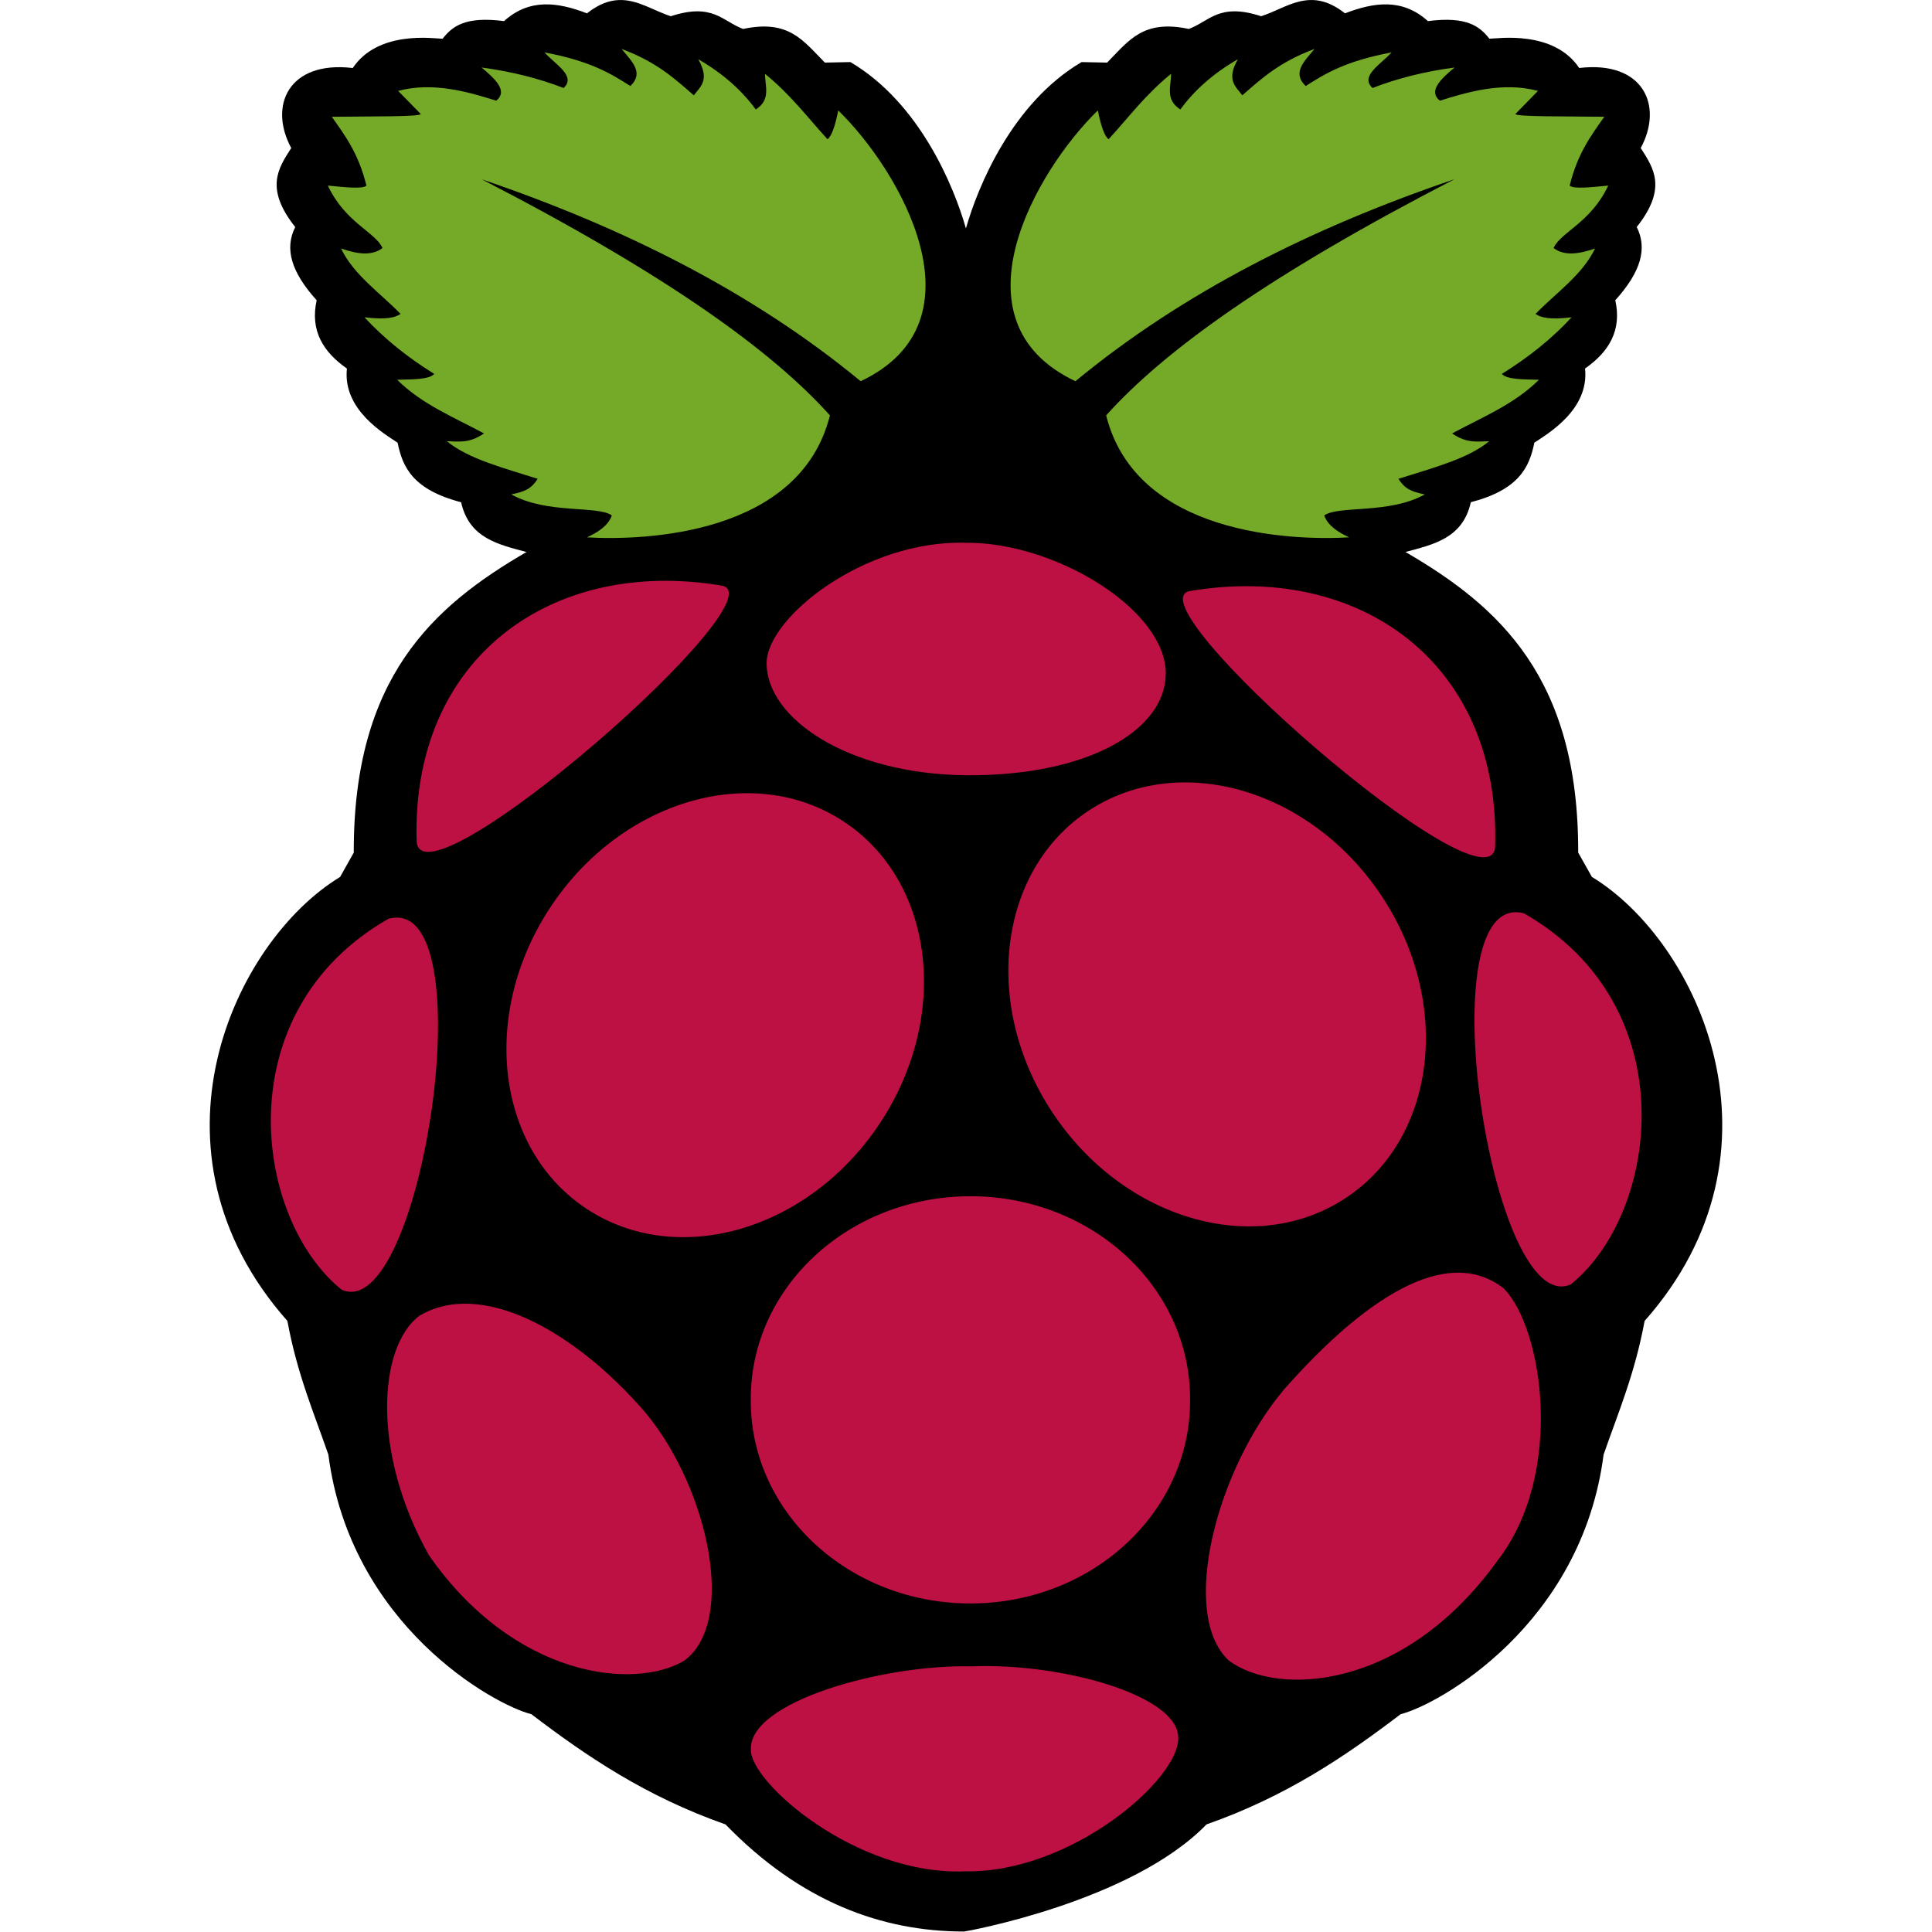 <svg width="53" height="53" viewBox="0 0 53 53" fill="none" xmlns="http://www.w3.org/2000/svg">
<path d="M16.985 0.001C16.717 0.009 16.429 0.108 16.102 0.366C15.3 0.057 14.522 -0.05 13.827 0.579C12.754 0.44 12.405 0.727 12.141 1.063C11.905 1.058 10.377 0.82 9.677 1.866C7.916 1.657 7.36 2.901 7.99 4.061C7.631 4.618 7.258 5.168 8.099 6.229C7.801 6.82 7.986 7.461 8.687 8.237C8.502 9.068 8.865 9.654 9.517 10.111C9.395 11.248 10.56 11.909 10.908 12.145C11.041 12.807 11.319 13.432 12.65 13.778C12.869 14.765 13.668 14.936 14.443 15.143C11.884 16.63 9.69 18.587 9.705 23.389L9.33 24.057C6.396 25.841 3.756 31.576 7.884 36.237C8.153 37.696 8.606 38.744 9.008 39.904C9.61 44.578 13.54 46.766 14.577 47.025C16.096 48.182 17.714 49.28 19.903 50.049C21.966 52.177 24.202 52.988 26.45 52.987C26.483 52.987 31.033 52.177 33.097 50.049C35.286 49.28 36.904 48.182 38.423 47.025C39.459 46.766 43.389 44.578 43.991 39.904C44.394 38.744 44.846 37.696 45.116 36.237C49.243 31.576 46.604 25.841 43.67 24.056L43.294 23.388C43.309 18.587 41.115 16.63 38.556 15.142C39.331 14.935 40.13 14.764 40.349 13.777C41.679 13.431 41.958 12.806 42.091 12.144C42.439 11.908 43.604 11.247 43.482 10.11C44.134 9.653 44.497 9.067 44.312 8.236C45.013 7.46 45.197 6.819 44.9 6.228C45.741 5.167 45.368 4.617 45.009 4.061C45.639 2.901 45.083 1.657 43.322 1.865C42.621 0.82 41.094 1.058 40.858 1.062C40.593 0.727 40.245 0.44 39.171 0.579C38.476 -0.05 37.699 0.057 36.897 0.366C35.945 -0.385 35.315 0.217 34.596 0.445C33.443 0.068 33.179 0.584 32.613 0.794C31.356 0.529 30.974 1.107 30.371 1.717L29.67 1.703C27.774 2.821 26.832 5.096 26.498 6.266C26.164 5.096 25.224 2.821 23.329 1.703L22.628 1.717C22.024 1.107 21.642 0.529 20.385 0.794C19.819 0.584 19.556 0.068 18.403 0.445C17.93 0.295 17.496 -0.015 16.985 0.001L3.971 22.853" fill="black"/>
<path d="M13.21 4.916C18.241 7.51 21.165 9.608 22.767 11.395C21.947 14.683 17.666 14.833 16.102 14.741C16.422 14.592 16.689 14.413 16.784 14.139C16.391 13.86 14.999 14.109 14.027 13.563C14.4 13.486 14.575 13.41 14.75 13.135C13.831 12.842 12.842 12.589 12.26 12.104C12.574 12.108 12.867 12.174 13.277 11.89C12.455 11.447 11.577 11.095 10.895 10.418C11.32 10.407 11.779 10.413 11.912 10.257C11.159 9.791 10.524 9.272 9.998 8.704C10.593 8.776 10.845 8.714 10.989 8.611C10.419 8.028 9.699 7.536 9.356 6.817C9.797 6.97 10.202 7.028 10.493 6.804C10.3 6.368 9.471 6.11 8.994 5.091C9.459 5.136 9.953 5.192 10.052 5.091C9.836 4.211 9.465 3.716 9.102 3.204C10.097 3.189 11.606 3.208 11.538 3.123L10.922 2.494C11.895 2.232 12.89 2.536 13.612 2.762C13.937 2.506 13.607 2.182 13.211 1.852C14.037 1.962 14.784 2.152 15.46 2.414C15.82 2.088 15.225 1.763 14.937 1.437C16.215 1.679 16.756 2.02 17.293 2.36C17.683 1.987 17.316 1.669 17.052 1.343C18.015 1.7 18.511 2.16 19.033 2.615C19.21 2.376 19.483 2.201 19.154 1.624C19.837 2.018 20.352 2.483 20.733 3.003C21.156 2.734 20.985 2.365 20.987 2.026C21.698 2.604 22.149 3.219 22.701 3.819C22.812 3.738 22.909 3.464 22.995 3.03C24.69 4.674 27.085 8.816 23.611 10.458C20.654 8.02 17.123 6.247 13.209 4.917L13.21 4.916ZM39.901 4.916C34.872 7.51 31.947 9.608 30.345 11.395C31.166 14.683 35.446 14.833 37.011 14.741C36.69 14.592 36.423 14.413 36.328 14.139C36.721 13.86 38.113 14.109 39.085 13.563C38.712 13.486 38.537 13.41 38.363 13.135C39.281 12.842 40.27 12.589 40.852 12.104C40.538 12.108 40.245 12.174 39.835 11.89C40.658 11.447 41.535 11.095 42.218 10.418C41.792 10.407 41.334 10.413 41.2 10.257C41.953 9.791 42.589 9.272 43.114 8.704C42.519 8.776 42.268 8.714 42.124 8.611C42.693 8.028 43.413 7.536 43.757 6.817C43.315 6.97 42.91 7.028 42.619 6.804C42.812 6.368 43.641 6.11 44.118 5.091C43.653 5.136 43.159 5.192 43.061 5.091C43.277 4.21 43.648 3.716 44.011 3.203C43.015 3.189 41.507 3.207 41.575 3.123L42.191 2.494C41.218 2.232 40.223 2.536 39.5 2.762C39.176 2.506 39.506 2.182 39.902 1.852C39.075 1.962 38.328 2.152 37.653 2.414C37.292 2.088 37.887 1.762 38.175 1.437C36.898 1.679 36.357 2.019 35.819 2.36C35.429 1.986 35.797 1.668 36.06 1.343C35.097 1.7 34.602 2.16 34.08 2.614C33.902 2.376 33.63 2.2 33.959 1.624C33.275 2.018 32.761 2.482 32.38 3.003C31.957 2.733 32.128 2.365 32.125 2.025C31.415 2.603 30.964 3.218 30.412 3.819C30.301 3.738 30.203 3.464 30.117 3.029C28.423 4.674 26.028 8.816 29.502 10.458C32.457 8.019 35.988 6.246 39.902 4.916H39.901Z" fill="#75A928"/>
<path d="M32.647 38.402C32.664 41.471 29.981 43.971 26.653 43.987C23.325 44.004 20.613 41.529 20.596 38.46C20.596 38.441 20.596 38.421 20.596 38.402C20.578 35.333 23.262 32.833 26.59 32.816C29.918 32.8 32.629 35.275 32.647 38.343V38.402ZM23.135 22.53C25.632 24.166 26.082 27.873 24.14 30.811C22.199 33.749 18.601 34.805 16.104 33.169C13.607 31.533 13.158 27.826 15.099 24.888C17.04 21.95 20.638 20.894 23.135 22.53ZM29.874 22.233C27.377 23.869 26.927 27.577 28.868 30.515C30.81 33.453 34.408 34.509 36.904 32.873C39.401 31.237 39.851 27.529 37.91 24.591C35.968 21.654 32.37 20.598 29.874 22.233ZM10.657 25.204C13.352 24.481 11.567 36.355 9.374 35.381C6.961 33.441 6.184 27.758 10.657 25.204ZM41.808 25.056C39.112 24.334 40.898 36.208 43.091 35.234C45.503 33.293 46.28 27.61 41.808 25.056ZM32.649 16.213C37.301 15.428 41.172 18.192 41.015 23.236C40.862 25.17 30.935 16.501 32.649 16.213ZM19.796 16.065C15.144 15.28 11.274 18.044 11.43 23.088C11.583 25.022 21.51 16.353 19.796 16.065ZM26.478 14.889C23.702 14.817 21.037 16.95 21.031 18.187C21.023 19.69 23.226 21.229 26.497 21.268C29.838 21.292 31.969 20.036 31.98 18.485C31.992 16.727 28.942 14.862 26.478 14.889ZM26.648 45.713C29.069 45.608 32.317 46.493 32.323 47.667C32.363 48.808 29.377 51.385 26.487 51.335C23.494 51.464 20.56 48.883 20.598 47.989C20.553 46.677 24.242 45.653 26.648 45.713ZM17.707 38.753C19.43 40.829 20.216 44.477 18.778 45.552C17.417 46.373 14.113 46.035 11.764 42.661C10.18 39.83 10.384 36.949 11.496 36.102C13.16 35.09 15.729 36.458 17.707 38.753H17.707ZM35.244 38.095C33.379 40.279 32.341 44.262 33.701 45.545C35.002 46.542 38.493 46.403 41.072 42.824C42.945 40.421 42.318 36.407 41.248 35.341C39.659 34.112 37.377 35.685 35.244 38.094V38.095Z" fill="#BC1142"/>
</svg>
